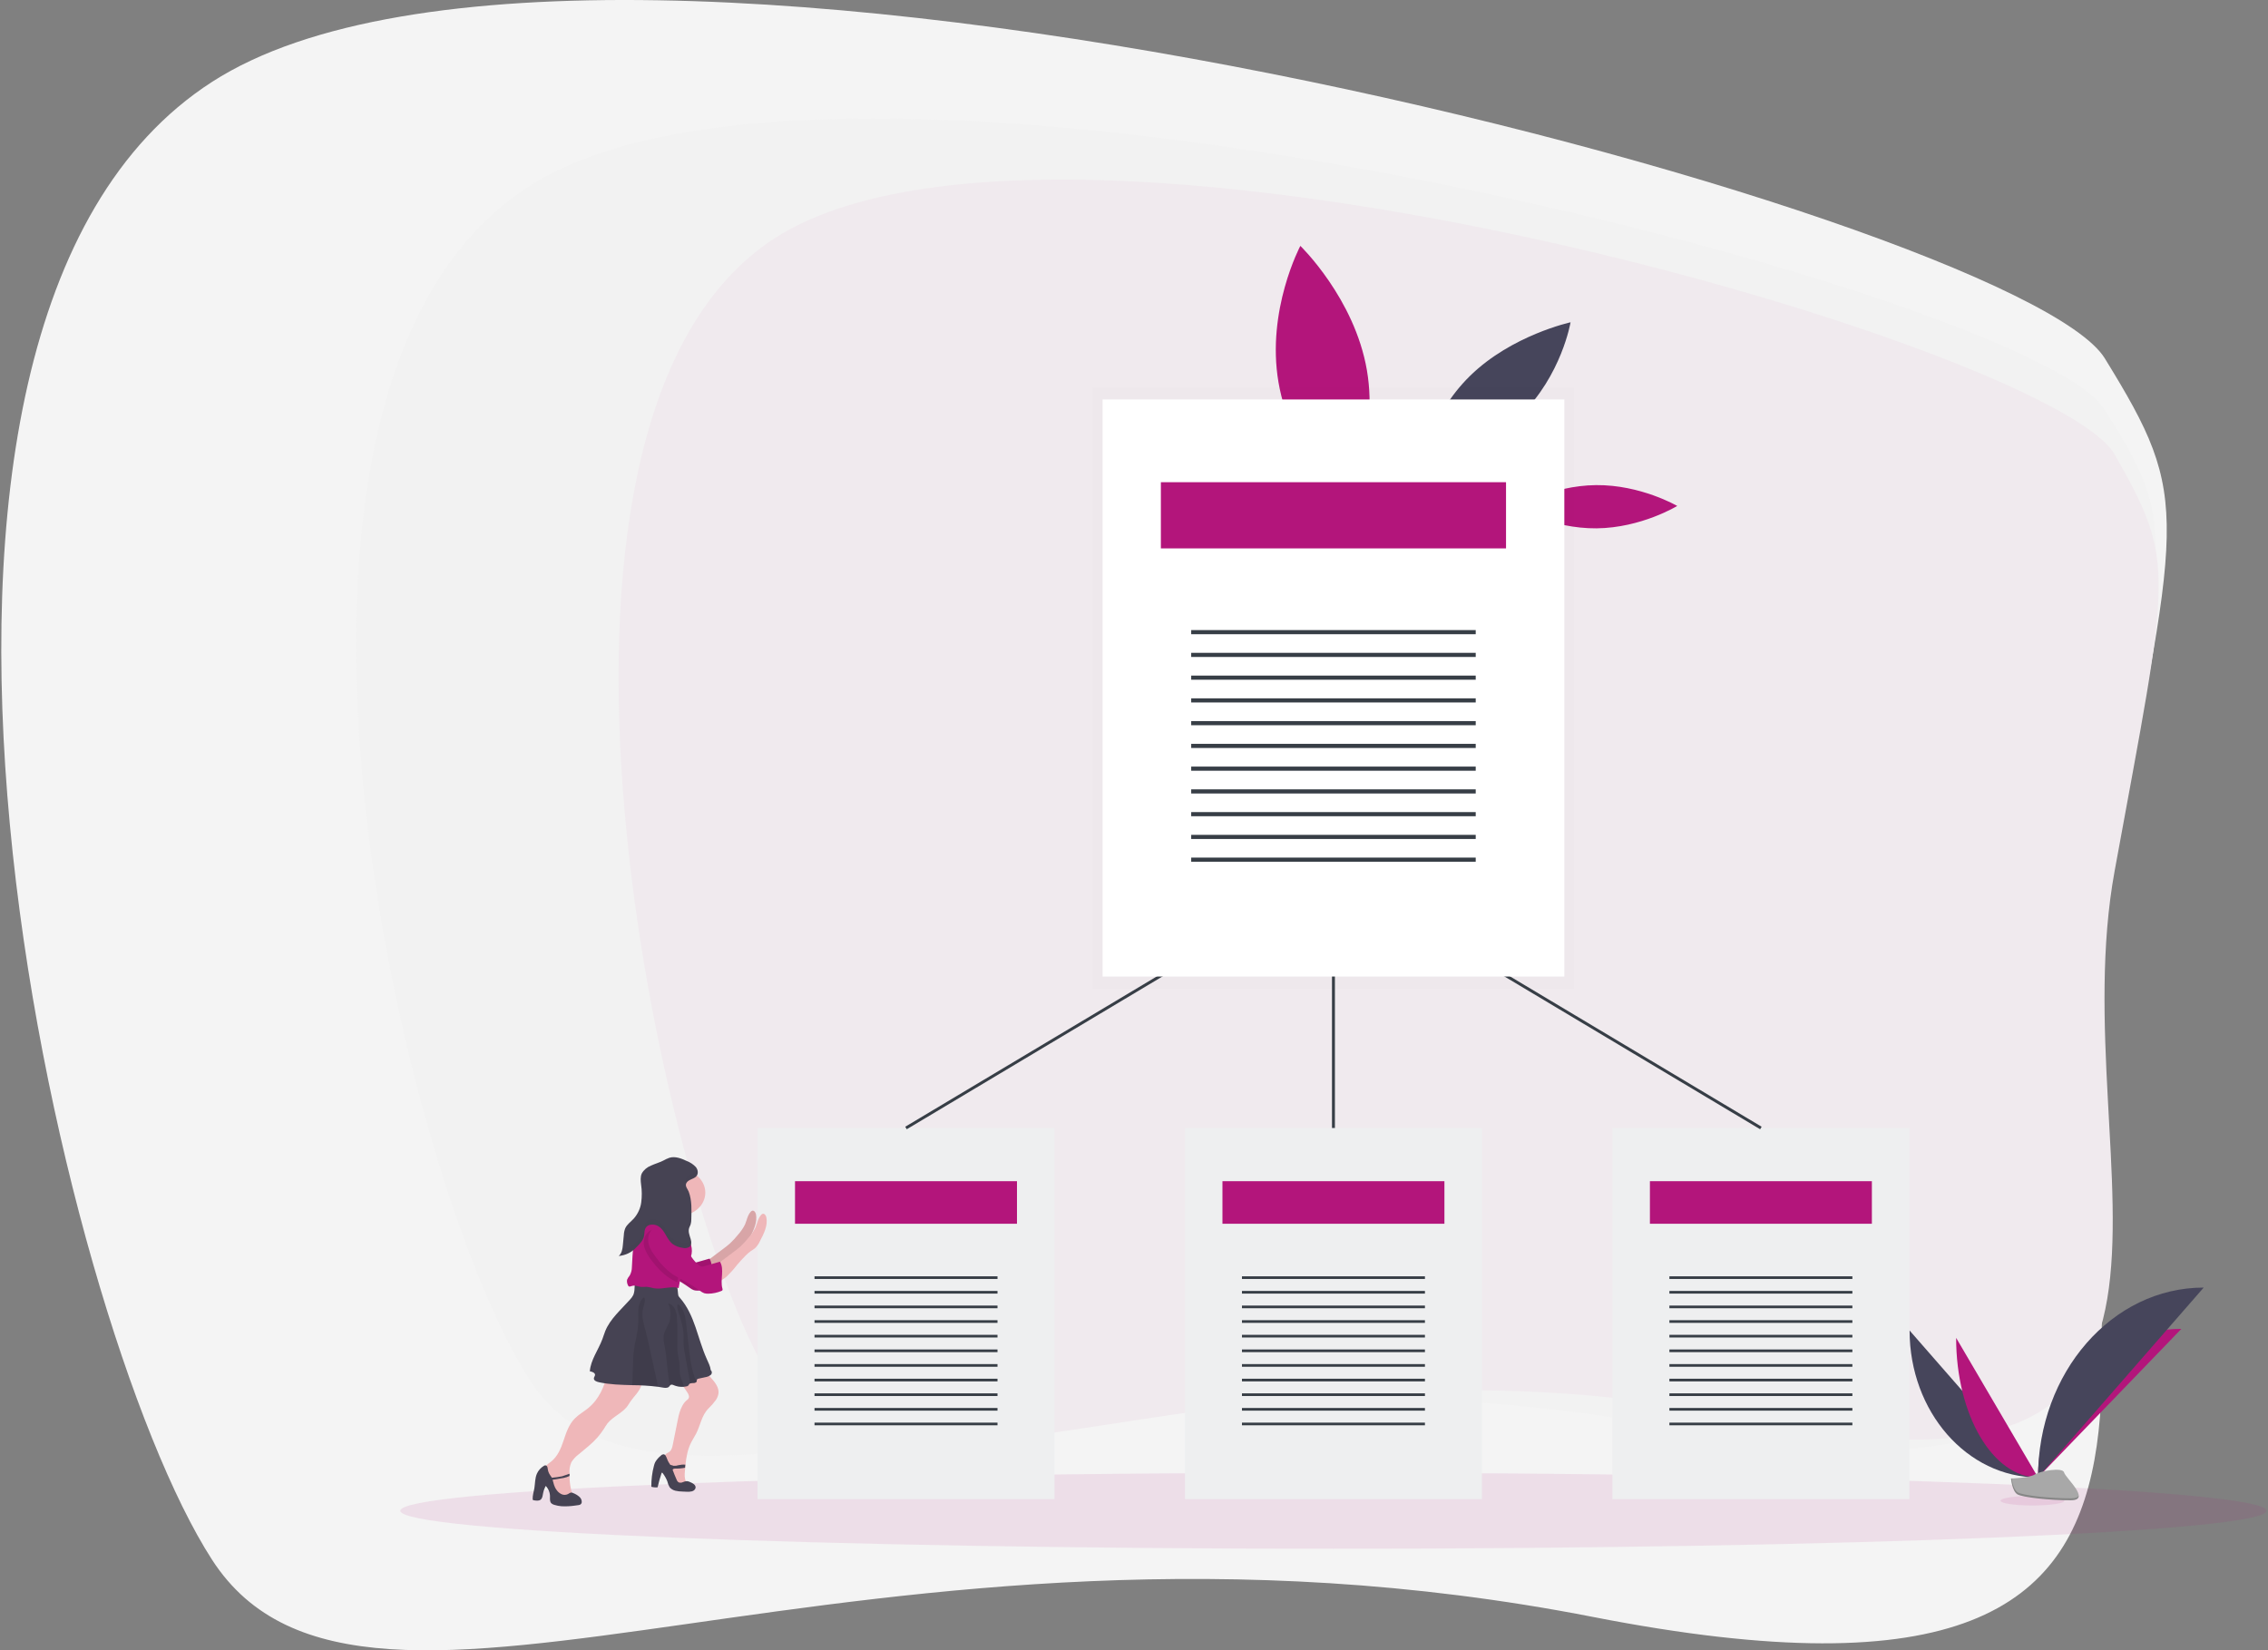 <svg width="775" height="564" viewBox="0 0 775 564" fill="none" xmlns="http://www.w3.org/2000/svg">
<rect x="0" y="0" width="775" height="564" fill="#808080" stroke="none"/>
<path d="M72.463 27.981C204.073 -56.824 689.152 73.6 719.234 122.477C749.317 171.355 745.556 174.613 719.234 308.212C692.912 441.81 794.439 601.477 544.38 552.599C294.321 503.722 125.107 614.511 72.463 533.048C19.819 451.586 -59.147 112.785 72.463 27.981Z" fill="#F4F4F4"/>
<path d="M181.566 63.164C290.932 -5.549 694.025 100.127 719.023 139.73C744.021 179.334 740.896 181.974 719.023 290.223C697.15 398.472 781.518 527.843 573.722 488.239C365.926 448.636 225.312 538.403 181.565 472.398C137.819 406.392 72.199 131.877 181.566 63.164Z" fill="#F2F2F2"/>
<path d="M262.596 82.832C356.198 17.81 701.191 117.81 722.585 155.285C743.98 192.761 741.306 195.26 722.585 297.694C703.865 400.128 776.072 522.549 598.228 485.073C420.383 447.597 300.037 532.542 262.596 470.082C225.155 407.623 168.994 147.854 262.596 82.832Z" fill="#F0EAEE"/>
<g clip-path="url(#clip0)">
<path d="M467.094 126.566C471.304 151.181 459.62 173.173 459.62 173.173C459.62 173.173 441.08 155.258 436.87 130.637C432.66 106.016 444.344 84.03 444.344 84.03C444.344 84.03 462.884 101.939 467.094 126.566Z" fill="#B3157B"/>
<path d="M545.378 165.787C560.654 165.638 573.129 172.908 573.129 172.908C573.129 172.908 560.835 180.415 545.558 180.559C530.281 180.702 517.807 173.438 517.807 173.438C517.807 173.438 530.101 165.936 545.378 165.787Z" fill="#B3157B"/>
<path d="M502.418 128.367C488.2 142.227 485.192 160.34 485.192 160.34C485.192 160.34 505.233 155.976 519.445 142.111C533.657 128.245 536.677 110.143 536.677 110.143C536.677 110.143 516.636 114.507 502.418 128.367Z" fill="#46455B"/>
<path opacity="0.1" d="M455.653 529.284C631.757 529.284 774.518 523.472 774.518 516.303C774.518 509.133 631.757 503.321 455.653 503.321C279.549 503.321 136.789 509.133 136.789 516.303C136.789 523.472 279.549 529.284 455.653 529.284Z" fill="#B3157B"/>
<path d="M266.514 385.492H360.33V512.32H258.854V385.492H266.514Z" fill="#EEEFF0"/>
<path d="M347.513 403.677H271.665V418.222H347.513V403.677Z" fill="#B3157B"/>
<path d="M340.856 436.181H278.328V437.093H340.856V436.181Z" fill="#373E46"/>
<path d="M340.856 441.18H278.328V442.092H340.856V441.18Z" fill="#373E46"/>
<path d="M340.856 446.18H278.328V447.091H340.856V446.18Z" fill="#373E46"/>
<path d="M340.856 451.179H278.328V452.09H340.856V451.179Z" fill="#373E46"/>
<path d="M340.856 456.178H278.328V457.09H340.856V456.178Z" fill="#373E46"/>
<path d="M340.856 461.183H278.328V462.095H340.856V461.183Z" fill="#373E46"/>
<path d="M340.856 466.182H278.328V467.094H340.856V466.182Z" fill="#373E46"/>
<path d="M340.856 471.182H278.328V472.093H340.856V471.182Z" fill="#373E46"/>
<path d="M340.856 476.181H278.328V477.093H340.856V476.181Z" fill="#373E46"/>
<path d="M340.856 481.18H278.328V482.092H340.856V481.18Z" fill="#373E46"/>
<path d="M340.856 486.185H278.328V487.097H340.856V486.185Z" fill="#373E46"/>
<path d="M412.575 385.492H506.391V512.32H404.915V385.492H412.575Z" fill="#EEEFF0"/>
<path d="M493.575 403.677H417.726V418.222H493.575V403.677Z" fill="#B3157B"/>
<path d="M486.917 436.181H424.39V437.093H486.917V436.181Z" fill="#373E46"/>
<path d="M486.917 441.18H424.39V442.092H486.917V441.18Z" fill="#373E46"/>
<path d="M486.917 446.18H424.39V447.091H486.917V446.18Z" fill="#373E46"/>
<path d="M486.917 451.179H424.39V452.09H486.917V451.179Z" fill="#373E46"/>
<path d="M486.917 456.178H424.39V457.09H486.917V456.178Z" fill="#373E46"/>
<path d="M486.917 461.183H424.39V462.095H486.917V461.183Z" fill="#373E46"/>
<path d="M486.917 466.182H424.39V467.094H486.917V466.182Z" fill="#373E46"/>
<path d="M486.917 471.182H424.39V472.093H486.917V471.182Z" fill="#373E46"/>
<path d="M486.917 476.181H424.39V477.093H486.917V476.181Z" fill="#373E46"/>
<path d="M486.917 481.18H424.39V482.092H486.917V481.18Z" fill="#373E46"/>
<path d="M486.917 486.185H424.39V487.097H486.917V486.185Z" fill="#373E46"/>
<path d="M558.637 385.492H652.453V512.32H550.976V385.492H558.637Z" fill="#EEEFF0"/>
<path d="M639.642 403.677H563.793V418.222H639.642V403.677Z" fill="#B3157B"/>
<path d="M632.978 436.181H570.451V437.093H632.978V436.181Z" fill="#373E46"/>
<path d="M632.978 441.18H570.451V442.092H632.978V441.18Z" fill="#373E46"/>
<path d="M632.978 446.18H570.451V447.091H632.978V446.18Z" fill="#373E46"/>
<path d="M632.978 451.179H570.451V452.09H632.978V451.179Z" fill="#373E46"/>
<path d="M632.978 456.178H570.451V457.09H632.978V456.178Z" fill="#373E46"/>
<path d="M632.978 461.183H570.451V462.095H632.978V461.183Z" fill="#373E46"/>
<path d="M632.978 466.182H570.451V467.094H632.978V466.182Z" fill="#373E46"/>
<path d="M632.978 471.182H570.451V472.093H632.978V471.182Z" fill="#373E46"/>
<path d="M632.978 476.181H570.451V477.093H632.978V476.181Z" fill="#373E46"/>
<path d="M632.978 481.18H570.451V482.092H632.978V481.18Z" fill="#373E46"/>
<path d="M632.978 486.185H570.451V487.097H632.978V486.185Z" fill="#373E46"/>
<path d="M455.653 385.492V298.211L309.592 385.492" stroke="#373E46" stroke-miterlimit="10"/>
<path d="M601.715 385.492L455.653 298.211" stroke="#373E46" stroke-miterlimit="10"/>
<g opacity="0.1">
<path opacity="0.1" d="M385.858 132.377H373.446V337.874H537.861V132.377H385.858Z" fill="black"/>
</g>
<path d="M388.673 136.52H534.547V333.731H376.759V136.52H388.673Z" fill="white"/>
<path d="M514.625 164.793H396.682V187.414H514.625V164.793Z" fill="#B3157B"/>
<path d="M504.268 215.333H407.045V216.747H504.268V215.333Z" fill="#373E46"/>
<path d="M504.268 223.105H407.045V224.519H504.268V223.105Z" fill="#373E46"/>
<path d="M504.268 230.883H407.045V232.297H504.268V230.883Z" fill="#373E46"/>
<path d="M504.268 238.656H407.045V240.07H504.268V238.656Z" fill="#373E46"/>
<path d="M504.268 246.434H407.045V247.848H504.268V246.434Z" fill="#373E46"/>
<path d="M504.268 254.211H407.045V255.626H504.268V254.211Z" fill="#373E46"/>
<path d="M504.268 261.984H407.045V263.398H504.268V261.984Z" fill="#373E46"/>
<path d="M504.268 269.762H407.045V271.176H504.268V269.762Z" fill="#373E46"/>
<path d="M504.268 277.534H407.045V278.948H504.268V277.534Z" fill="#373E46"/>
<path d="M504.268 285.312H407.045V286.726H504.268V285.312Z" fill="#373E46"/>
<path d="M504.268 293.085H407.045V294.499H504.268V293.085Z" fill="#373E46"/>
<path d="M219.394 471.762C219.5 473.971 217.925 475.91 216.424 477.662C215.748 478.482 215.138 479.344 214.599 480.241C212.967 482.816 209.461 484.042 207.562 486.473C207.107 487.064 206.752 487.71 206.347 488.334C204.972 490.474 203.245 492.42 201.222 494.107L197.821 496.957C196.789 497.715 195.924 498.634 195.268 499.67C194.698 500.944 194.472 502.32 194.608 503.686V504.139C194.608 504.244 194.608 504.343 194.608 504.448C194.611 506.12 194.82 507.787 195.23 509.42C195.455 509.919 195.489 510.47 195.33 510.988C195.173 511.242 194.956 511.462 194.695 511.636C194.435 511.809 194.135 511.931 193.817 511.994C193.162 512.237 192.434 512.279 191.749 512.115C191.107 511.854 190.569 511.426 190.205 510.889C188.199 508.447 187.39 505.426 186.194 502.603C186.097 502.299 186.089 501.979 186.169 501.672C186.25 501.365 186.417 501.081 186.655 500.846C187.13 500.382 187.654 499.959 188.218 499.581C190.585 497.747 191.687 494.98 192.577 492.312C193.468 489.643 194.352 486.854 196.42 484.76C197.759 483.401 199.534 482.423 201.016 481.203C204.753 478.142 206.621 473.684 207.568 469.265C208.713 469.072 209.887 469.059 211.037 469.226L217.152 469.944C217.825 469.953 218.472 470.179 218.971 470.58C219.253 470.922 219.402 471.337 219.394 471.762Z" fill="#EFB7B9"/>
<path d="M245.508 476.242C245.38 477.061 245.055 477.847 244.555 478.546C243.818 479.55 242.985 480.497 242.064 481.374C239.728 483.755 239.33 487.141 237.841 490.008C237.362 490.936 236.758 491.814 236.272 492.77C234.989 495.206 234.516 497.885 234.235 500.581C234.204 500.924 234.167 501.272 234.142 501.62C234.117 501.968 234.067 502.476 234.03 502.901C233.936 504.006 233.855 505.216 234.391 506.216C234.671 506.768 235.12 507.177 235.138 507.757C234.217 508.552 232.647 508.459 231.576 507.818C230.556 507.11 229.774 506.168 229.315 505.094C228.329 503.188 227.616 501.18 227.192 499.117C227.03 498.338 226.955 497.416 227.59 496.852C227.944 496.605 228.316 496.38 228.705 496.178C229.484 495.626 229.708 494.687 229.882 493.82C230.48 490.84 231.08 487.863 231.682 484.887C231.814 484.157 231.991 483.435 232.211 482.722C232.722 481.125 233.5 479.347 234.958 478.302C235.146 478.148 235.287 477.955 235.367 477.739C235.448 477.524 235.466 477.294 235.419 477.071C235.314 476.626 235.12 476.201 234.846 475.817C233.762 474.093 232.46 472.359 230.486 471.397C232.52 469.888 234.839 468.712 237.337 467.923C237.775 467.738 238.262 467.664 238.744 467.707C239.004 467.757 239.252 467.845 239.479 467.967C240.78 468.697 241.918 469.633 242.836 470.729C244.287 472.342 245.776 474.204 245.508 476.242Z" fill="#EFB7B9"/>
<path d="M197.908 511.469C197.303 510.958 196.601 510.545 195.835 510.248C195.664 510.156 195.473 510.098 195.274 510.077C194.795 510.077 194.433 510.442 194.029 510.63C193.694 510.79 193.319 510.874 192.939 510.874C192.558 510.874 192.184 510.79 191.849 510.63C191.187 510.3 190.629 509.827 190.23 509.254C189.358 508.111 189.183 506.973 188.822 505.719L192.627 505.083C193.319 504.939 193.987 504.716 194.614 504.42C194.614 504.315 194.614 504.216 194.614 504.111V503.658C193.91 503.84 192.422 504.454 192.067 504.525C190.922 504.755 189.761 504.92 188.592 505.017C188.411 504.697 188.149 504.42 187.969 504.106C187.541 503.479 187.27 502.778 187.172 502.051C187.164 501.761 187.101 501.476 186.985 501.205C186.925 501.071 186.817 500.958 186.677 500.883C186.538 500.808 186.375 500.776 186.213 500.791C186.088 500.819 185.971 500.87 185.87 500.94C184.803 501.596 183.976 502.513 183.491 503.581C182.781 505.161 182.868 506.928 182.6 508.613C182.382 509.878 181.947 511.132 182.021 512.408C182.02 512.477 182.041 512.544 182.084 512.602C182.148 512.657 182.231 512.692 182.32 512.701C183.111 512.856 184.027 512.994 184.668 512.557C185.31 512.121 185.403 511.292 185.528 510.574C185.693 509.616 186.018 508.685 186.493 507.812C187.475 508.879 187.988 510.225 187.938 511.602C187.938 512.359 187.838 513.226 188.423 513.778C188.711 514.023 189.062 514.201 189.445 514.298C190.226 514.537 191.038 514.693 191.861 514.762C193.358 514.84 194.859 514.771 196.339 514.557C196.806 514.507 197.279 514.452 197.74 514.364C197.978 514.327 198.203 514.244 198.4 514.121C198.613 513.945 198.75 513.708 198.787 513.452C198.819 513.084 198.756 512.715 198.604 512.371C198.452 512.028 198.214 511.719 197.908 511.469Z" fill="#464353"/>
<path d="M237.131 507.243C236.761 506.949 236.341 506.709 235.886 506.531C235.522 506.33 235.11 506.209 234.684 506.177C234.204 506.219 233.739 506.345 233.314 506.547C233.1 506.647 232.864 506.703 232.623 506.713C232.382 506.722 232.141 506.685 231.919 506.602C231.586 506.387 231.343 506.08 231.227 505.73C230.692 504.625 230.293 503.42 229.826 502.271C229.935 502.118 230.096 502 230.287 501.934C230.432 501.894 230.584 501.877 230.735 501.885C231.864 501.915 232.992 501.817 234.092 501.592C234.092 501.244 234.154 500.896 234.186 500.553C233.397 500.488 232.602 500.548 231.838 500.73C231.309 500.912 230.739 500.982 230.175 500.935C229.789 500.863 229.421 500.653 229.048 500.609C228.873 500.316 228.68 500.056 228.493 499.747C228.026 499.012 227.871 498.156 227.422 497.438C227.352 497.315 227.248 497.211 227.119 497.134C226.99 497.058 226.842 497.012 226.687 497.001C226.522 497.021 226.364 497.07 226.22 497.145C226.077 497.22 225.952 497.319 225.853 497.438C225.046 498.08 224.379 498.848 223.885 499.703C223.7 500.099 223.558 500.509 223.461 500.929C222.838 503.282 222.539 505.694 222.571 508.11C223.26 508.306 223.988 508.368 224.707 508.293C225.076 506.665 225.527 505.054 226.058 503.459C226.063 503.43 226.074 503.401 226.091 503.376C226.108 503.35 226.131 503.328 226.158 503.31C226.276 503.255 226.395 503.365 226.463 503.465C227.114 504.323 227.639 505.251 228.026 506.227C228.183 506.939 228.453 507.627 228.83 508.271C229.316 508.86 230.018 509.282 230.816 509.464C231.611 509.642 232.426 509.734 233.245 509.74L234.491 509.795C235.148 509.865 235.815 509.82 236.452 509.663C236.772 509.581 237.059 509.42 237.279 509.199C237.5 508.978 237.645 508.706 237.698 508.414C237.704 508.194 237.656 507.976 237.559 507.774C237.461 507.572 237.315 507.391 237.131 507.243Z" fill="#464353"/>
<path d="M242.836 469.906C242.288 470.317 241.621 470.584 240.912 470.679L238.8 471.138C238.679 471.145 238.561 471.175 238.454 471.225C238.347 471.276 238.252 471.346 238.178 471.43C238.059 471.629 238.14 471.872 238.084 472.088C238.062 472.173 238.017 472.253 237.953 472.32C237.654 472.555 237.263 472.678 236.864 472.662C236.516 472.651 236.17 472.698 235.842 472.8C235.705 472.852 235.587 472.936 235.5 473.043C235.394 473.182 235.344 473.353 235.232 473.48C235.041 473.665 234.783 473.784 234.503 473.817C234.214 473.877 233.921 473.917 233.625 473.938C232.452 474.031 231.273 473.84 230.212 473.386C229.964 473.231 229.659 473.166 229.359 473.204C229.184 473.26 229.035 473.367 228.935 473.507C228.826 473.657 228.708 473.801 228.581 473.938C228.039 474.458 227.092 474.319 226.314 474.176C225.828 474.082 225.342 474.005 224.856 473.933C221.932 473.574 218.984 473.389 216.031 473.38C212.201 473.275 208.377 473.182 204.678 472.381C203.869 472.209 202.891 471.828 202.934 471.06C202.934 470.64 203.333 470.281 203.333 469.862C203.333 469.149 202.343 468.757 201.552 468.646C201.838 464.735 204.485 461.316 205.861 457.598C206.204 456.675 206.484 455.731 206.845 454.836C208.521 450.726 212.208 447.566 215.272 444.141C215.743 443.662 216.13 443.122 216.418 442.539C216.68 441.843 216.817 441.114 216.822 440.379L216.991 437.8C221.479 437.525 225.989 437.774 230.405 438.54C230.697 438.568 230.969 438.688 231.171 438.877C231.266 439.014 231.323 439.169 231.339 439.33C231.514 440.269 231.632 441.219 231.701 442.169C231.705 442.378 231.739 442.586 231.8 442.788C231.92 443.043 232.084 443.28 232.286 443.489C234.883 446.412 236.434 449.986 237.679 453.593C238.925 457.2 239.915 460.868 241.485 464.371C242.02 465.58 242.73 466.939 242.867 468.237C243.112 468.463 243.246 468.765 243.24 469.077C243.234 469.39 243.089 469.688 242.836 469.906Z" fill="#464353"/>
<path opacity="0.1" d="M224.881 473.916C221.957 473.557 219.009 473.373 216.056 473.364L216.299 466.1C216.355 464.492 216.411 462.879 216.629 461.283C216.934 459.012 217.557 456.78 217.875 454.516C218.052 453.214 218.133 451.904 218.118 450.593C218.031 449.263 218.073 447.929 218.242 446.605C218.448 445.5 218.977 443.992 220.111 443.401C220.864 444.313 219.706 446.87 219.575 447.964C219.295 450.245 219.986 452.516 220.584 454.742C221.3 457.416 221.886 460.117 222.452 462.818C223.27 466.508 224.08 470.208 224.881 473.916Z" fill="black"/>
<path opacity="0.1" d="M233.65 473.938C232.477 474.031 231.298 473.84 230.237 473.386C229.989 473.231 229.684 473.166 229.384 473.204C229.209 473.26 229.06 473.367 228.96 473.507C227.958 469.287 228.014 464.89 227.217 460.625C226.936 459.101 226.544 457.548 226.874 456.04C227.229 454.422 228.381 453.019 228.83 451.422C229.068 450.366 229.152 449.287 229.079 448.213C229.019 447.257 228.757 446.32 228.306 445.451C229.359 445.605 230.218 446.522 230.642 447.351C231.098 448.388 231.33 449.491 231.327 450.605C231.495 453.289 231.52 455.968 231.476 458.653C231.42 459.904 231.451 461.157 231.57 462.404C231.726 463.636 232.068 464.84 232.193 466.072C232.323 467.552 232.13 469.066 232.535 470.491C232.847 471.64 233.557 472.8 233.65 473.938Z" fill="black"/>
<path opacity="0.1" d="M237.978 472.32C237.679 472.555 237.288 472.678 236.888 472.662C236.541 472.651 236.195 472.698 235.867 472.8L234.111 463.177C233.869 461.997 233.7 460.806 233.606 459.609C233.532 458.222 233.65 456.847 233.544 455.449C233.347 453.755 232.986 452.079 232.467 450.439C232.193 449.461 230.947 446.533 231.645 445.705C232.734 446.329 233.401 447.666 233.768 448.737C234.15 449.976 234.392 451.246 234.491 452.527C234.765 454.994 235.043 457.467 235.325 459.946C235.786 464.056 236.266 468.232 237.879 472.099C237.916 472.165 237.947 472.242 237.978 472.32Z" fill="black"/>
<path d="M247.158 426.774C247.937 426.188 248.721 425.597 249.444 424.951C250.455 423.997 251.389 422.982 252.24 421.912C253.194 420.846 253.988 419.675 254.6 418.427C255.223 416.974 255.435 415.322 256.543 414.118C256.671 413.962 256.846 413.841 257.048 413.77C257.671 413.593 258.15 414.322 258.293 414.875C258.885 417.72 257.478 420.559 256.101 423.161C255.704 424.052 255.121 424.869 254.382 425.569C253.951 425.898 253.5 426.206 253.031 426.492C252.339 426.99 251.701 427.545 251.125 428.149C250.141 429.143 249.195 430.176 248.304 431.242C247.263 432.607 246.107 433.899 244.848 435.109C243.579 436.324 241.901 437.142 240.065 437.441C240.588 437.374 240.413 434.645 240.357 434.303C240.276 433.8 239.89 433.198 239.878 432.728C239.878 432.132 240.139 432.043 240.7 431.624L247.158 426.774Z" fill="#EFB7B9"/>
<path opacity="0.1" d="M247.158 426.774C247.937 426.188 248.721 425.597 249.444 424.951C250.455 423.997 251.389 422.982 252.24 421.912C253.194 420.846 253.988 419.675 254.6 418.427C255.223 416.974 255.435 415.322 256.543 414.118C256.671 413.962 256.846 413.841 257.048 413.77C257.671 413.593 258.15 414.322 258.293 414.875C258.885 417.72 257.478 420.559 256.101 423.161C255.704 424.052 255.121 424.869 254.382 425.569C253.951 425.898 253.5 426.206 253.031 426.492C252.339 426.99 251.701 427.545 251.125 428.149C250.141 429.143 249.195 430.176 248.304 431.242C247.263 432.607 246.107 433.899 244.848 435.109C243.579 436.324 241.901 437.142 240.065 437.441C240.588 437.374 240.413 434.645 240.357 434.303C240.276 433.8 239.89 433.198 239.878 432.728C239.878 432.132 240.139 432.043 240.7 431.624L247.158 426.774Z" fill="black"/>
<path d="M225.149 409.56C225.149 409.56 223.355 417.454 221.294 418.791C219.233 420.128 232.56 421.68 232.56 421.68C232.56 421.68 232.859 415.372 236.415 412.477C239.971 409.582 225.149 409.56 225.149 409.56Z" fill="#EFB7B9"/>
<path d="M221.605 417.99C220.721 418.105 219.912 418.497 219.326 419.095C217.931 420.432 217.651 422.465 218.13 424.238C218.72 425.989 219.668 427.63 220.927 429.077C222.375 431.083 224.162 432.879 226.226 434.402C227.378 435.142 228.573 435.826 229.807 436.452C231.854 437.568 233.822 438.795 235.699 440.125C236.113 440.453 236.584 440.72 237.094 440.915C237.533 441.036 237.992 441.088 238.452 441.07C240.009 441.058 241.544 440.741 242.948 440.142C243.08 440.098 243.196 440.023 243.284 439.926C243.334 439.824 243.359 439.714 243.359 439.603C243.359 439.492 243.334 439.382 243.284 439.28C242.444 436.286 244.057 432.883 242.456 430.143C240.719 430.64 238.807 431.182 237.069 431.684C236.802 431.778 236.515 431.821 236.228 431.812C235.883 431.747 235.566 431.594 235.319 431.37C233.451 429.922 232.242 427.906 231.159 425.917C230.075 423.929 229.023 421.868 227.329 420.25C225.635 418.631 224.084 417.758 221.605 417.99Z" fill="#B3157B"/>
<path opacity="0.1" d="M221.605 417.99C220.721 418.105 219.912 418.497 219.326 419.095C217.931 420.432 217.651 422.465 218.13 424.238C218.72 425.989 219.668 427.63 220.927 429.077C222.375 431.083 224.162 432.879 226.226 434.402C227.378 435.142 228.573 435.826 229.807 436.452C231.854 437.568 233.822 438.795 235.699 440.125C236.113 440.453 236.584 440.72 237.094 440.915C237.533 441.036 237.992 441.088 238.452 441.07C240.009 441.058 241.544 440.741 242.948 440.142C243.08 440.098 243.196 440.023 243.284 439.926C243.334 439.824 243.359 439.714 243.359 439.603C243.359 439.492 243.334 439.382 243.284 439.28C242.444 436.286 244.057 432.883 242.456 430.143C240.719 430.64 238.807 431.182 237.069 431.684C236.802 431.778 236.515 431.821 236.228 431.812C235.883 431.747 235.566 431.594 235.319 431.37C233.451 429.922 232.242 427.906 231.159 425.917C230.075 423.929 229.023 421.868 227.329 420.25C225.635 418.631 224.084 417.758 221.605 417.99Z" fill="black"/>
<path d="M232.118 415.477C237.03 415.477 241.011 411.945 241.011 407.588C241.011 403.232 237.03 399.7 232.118 399.7C227.206 399.7 223.225 403.232 223.225 407.588C223.225 411.945 227.206 415.477 232.118 415.477Z" fill="#EFB7B9"/>
<path d="M235.668 430.298V430.331C235.151 431.176 234.385 431.889 233.855 432.728C233.308 433.708 232.936 434.757 232.753 435.839C232.585 436.557 232.436 437.275 232.299 437.999C232.162 438.722 232.024 439.462 231.9 440.208C229.216 439.402 226.239 440.761 223.455 440.263C222.64 440.044 221.807 439.877 220.964 439.766C220.341 439.766 219.718 439.866 219.096 439.816C218.068 439.728 217.047 439.153 216.063 439.446C215.627 439.578 215.085 439.855 214.767 439.551C214.695 439.47 214.64 439.378 214.605 439.28C214.283 438.679 214.168 438.006 214.275 437.347C214.508 436.82 214.82 436.324 215.203 435.872C215.679 434.983 215.926 434.011 215.926 433.027C216.106 430.491 216.1 427.934 216.548 425.426C216.997 422.918 218.006 420.421 219.918 418.526C220.8 417.541 222.071 416.89 223.474 416.703C228.618 416.333 232.772 418.846 235.02 422.84C236.347 425.149 237.057 428.005 235.668 430.298Z" fill="#B3157B"/>
<path d="M250.714 427.829C251.499 427.238 252.284 426.652 253 426C254.013 425.05 254.947 424.037 255.796 422.967C256.755 421.901 257.55 420.727 258.163 419.476C258.785 418.029 258.991 416.377 260.106 415.173C260.229 415.016 260.403 414.895 260.604 414.825C261.227 414.648 261.706 415.377 261.85 415.93C262.472 418.775 261.027 421.62 259.651 424.216C259.258 425.108 258.677 425.926 257.938 426.624C257.521 426.967 257.035 427.238 256.587 427.541C255.892 428.037 255.254 428.592 254.681 429.199C253.693 430.2 252.751 431.231 251.854 432.292C250.813 433.655 249.66 434.947 248.404 436.159C247.131 437.373 245.452 438.192 243.614 438.496C244.144 438.429 243.969 435.695 243.913 435.352C243.721 434.838 243.561 434.314 243.434 433.784C243.434 433.181 243.695 433.093 244.25 432.679L250.714 427.829Z" fill="#EFB7B9"/>
<path opacity="0.1" d="M234.777 430.563V430.596C234.267 431.441 233.494 432.149 232.965 432.994C232.416 433.973 232.044 435.022 231.863 436.104C231.701 436.822 231.545 437.54 231.408 438.264C230.333 437.722 229.293 437.126 228.294 436.479C226.226 434.958 224.436 433.162 222.988 431.154C221.729 429.707 220.782 428.066 220.192 426.315C219.712 424.542 219.992 422.509 221.394 421.172C221.981 420.583 222.788 420.201 223.667 420.095C226.158 419.857 227.715 420.708 229.409 422.305C231.103 423.901 232.155 425.978 233.239 427.972C233.725 428.862 234.217 429.734 234.777 430.563Z" fill="black"/>
<path d="M225.161 419.04C224.279 419.156 223.473 419.547 222.888 420.145C221.487 421.481 221.207 423.514 221.693 425.288C222.178 427.061 223.312 428.602 224.483 430.127C225.934 432.132 227.723 433.928 229.789 435.452C230.938 436.189 232.132 436.872 233.363 437.496C235.411 438.611 237.379 439.838 239.255 441.169C239.667 441.5 240.139 441.767 240.65 441.959C241.091 442.082 241.552 442.136 242.014 442.12C243.571 442.102 245.106 441.783 246.51 441.186C246.643 441.143 246.759 441.068 246.847 440.971C246.896 440.869 246.922 440.76 246.922 440.65C246.922 440.54 246.896 440.431 246.847 440.33C246.012 437.33 247.625 433.927 246.025 431.187L240.631 432.728C240.365 432.825 240.078 432.868 239.791 432.856C239.447 432.789 239.132 432.638 238.881 432.419C237.013 430.972 235.805 428.956 234.721 426.961C233.637 424.967 232.591 422.918 230.891 421.299C229.191 419.681 227.64 418.791 225.161 419.04Z" fill="#B3157B"/>
<path d="M237.866 402.075C238.732 401.208 238.545 399.799 237.791 398.855C236.953 397.953 235.886 397.239 234.678 396.772C232.84 395.905 230.729 395.071 228.755 395.667C227.998 395.939 227.272 396.273 226.588 396.667C225.28 397.313 223.835 397.722 222.502 398.324C221.117 398.865 219.989 399.819 219.313 401.02C218.753 402.219 218.927 403.572 219.077 404.887C219.362 406.884 219.377 408.903 219.12 410.903C218.856 412.913 217.982 414.822 216.592 416.427C215.589 417.532 214.263 418.427 213.659 419.741C213.364 420.492 213.198 421.278 213.167 422.073L212.843 425.464C212.718 426.818 212.525 428.293 211.423 429.237C212.591 429.13 213.723 428.814 214.75 428.309C215.778 427.804 216.68 427.12 217.402 426.299C218.529 425.194 219.7 424.023 220.036 422.564C220.291 421.459 220.08 420.239 220.827 419.349C221.705 418.3 223.58 418.289 224.825 418.985C226.071 419.681 226.837 420.874 227.503 422.039C228.169 423.205 228.836 424.426 229.994 425.249C230.937 425.886 232.047 426.301 233.22 426.453C233.605 426.555 234.009 426.582 234.407 426.533C234.804 426.485 235.185 426.361 235.525 426.171C236.378 425.564 236.291 424.398 236.017 423.459C235.649 422.216 235.082 420.924 235.481 419.681C235.612 419.272 235.842 418.885 235.985 418.476C236.16 417.881 236.242 417.268 236.228 416.653C236.309 413.571 236.471 410.251 235.344 407.262C234.983 406.312 234.011 405.406 234.509 404.379C235.138 403.075 236.926 403.031 237.866 402.075Z" fill="#464353"/>
<g opacity="0.1">
<path opacity="0.1" d="M219.307 407.356C219.354 405.899 219.285 404.441 219.102 402.992C219.102 402.711 219.033 402.44 219.008 402.136C218.928 403.037 218.959 403.943 219.102 404.837C219.195 405.671 219.27 406.511 219.307 407.356Z" fill="black"/>
<path opacity="0.1" d="M235.537 424.277C235.197 424.465 234.816 424.588 234.419 424.636C234.022 424.685 233.617 424.658 233.233 424.558C232.06 424.406 230.95 423.991 230.007 423.354C228.861 422.525 228.201 421.305 227.516 420.145C226.831 418.985 226.083 417.78 224.838 417.09C223.592 416.399 221.724 416.405 220.839 417.454C220.092 418.344 220.304 419.581 220.048 420.669C219.712 422.128 218.541 423.304 217.414 424.404C216.844 425.005 216.199 425.546 215.49 426.017C214.604 426.517 213.629 426.879 212.606 427.088C212.464 427.875 212.056 428.606 211.435 429.182C212.604 429.075 213.735 428.759 214.763 428.254C215.79 427.749 216.692 427.065 217.414 426.243C218.541 425.138 219.712 423.967 220.048 422.509C220.304 421.404 220.092 420.183 220.839 419.294C221.717 418.244 223.592 418.233 224.838 418.929C226.083 419.625 226.849 420.819 227.516 421.984C228.182 423.15 228.848 424.371 230.007 425.194C230.95 425.831 232.06 426.245 233.233 426.398C233.617 426.499 234.022 426.527 234.419 426.478C234.817 426.429 235.198 426.306 235.537 426.116C236.334 425.564 236.309 424.459 236.079 423.586C235.972 423.856 235.785 424.094 235.537 424.277Z" fill="black"/>
<path opacity="0.1" d="M237.866 400.236C236.926 401.186 235.138 401.236 234.522 402.501C234.415 402.759 234.374 403.035 234.401 403.309C234.428 403.583 234.522 403.848 234.678 404.086C235.394 403.064 236.994 402.981 237.866 402.075C238.162 401.74 238.354 401.342 238.423 400.92C238.492 400.499 238.435 400.068 238.259 399.672C238.166 399.879 238.034 400.07 237.866 400.236Z" fill="black"/>
<path opacity="0.1" d="M236.241 414.759C236.254 415.373 236.172 415.987 235.998 416.582C235.855 416.99 235.624 417.371 235.493 417.786C235.325 418.409 235.325 419.058 235.493 419.681V419.625C235.624 419.217 235.855 418.83 235.998 418.421C236.172 417.826 236.254 417.213 236.241 416.598C236.272 415.372 236.315 414.112 236.291 412.847C236.278 413.488 236.259 414.129 236.241 414.759Z" fill="black"/>
</g>
<path d="M652.527 454.698C652.527 482.451 672.157 504.912 696.415 504.912L652.527 454.698Z" fill="#46455B"/>
<path d="M696.415 504.918C696.415 476.85 718.324 454.14 745.397 454.14L696.415 504.918Z" fill="#B3157B"/>
<path d="M668.433 457.217C668.433 483.583 680.951 504.918 696.415 504.918L668.433 457.217Z" fill="#B3157B"/>
<path d="M696.415 504.918C696.415 469.055 721.737 440.031 753.026 440.031L696.415 504.918Z" fill="#46455B"/>
<path opacity="0.1" d="M694.515 514.507C700.541 514.507 705.426 513.775 705.426 512.872C705.426 511.969 700.541 511.237 694.515 511.237C688.489 511.237 683.604 511.969 683.604 512.872C683.604 513.775 688.489 514.507 694.515 514.507Z" fill="#B3157B"/>
<path d="M687.185 505.271C687.185 505.271 693.413 505.1 695.282 503.918C697.15 502.735 704.854 501.316 705.321 503.216C705.788 505.116 714.663 512.668 707.644 512.718C700.625 512.767 691.314 511.745 689.446 510.734C687.578 509.723 687.185 505.271 687.185 505.271Z" fill="#A8A8A8"/>
<path opacity="0.2" d="M707.774 512.055C700.749 512.104 691.451 511.082 689.577 510.072C688.151 509.304 687.584 506.536 687.391 505.266H687.185C687.185 505.266 687.578 509.718 689.452 510.729C691.327 511.74 700.625 512.762 707.65 512.712C709.68 512.712 710.377 512.055 710.34 511.11C710.06 511.685 709.288 512.044 707.774 512.055Z" fill="black"/>
</g>
<defs>
<clipPath id="clip0">
<rect width="637.729" height="445.265" fill="white" transform="translate(136.789 84.019)"/>
</clipPath>
</defs>
</svg>
